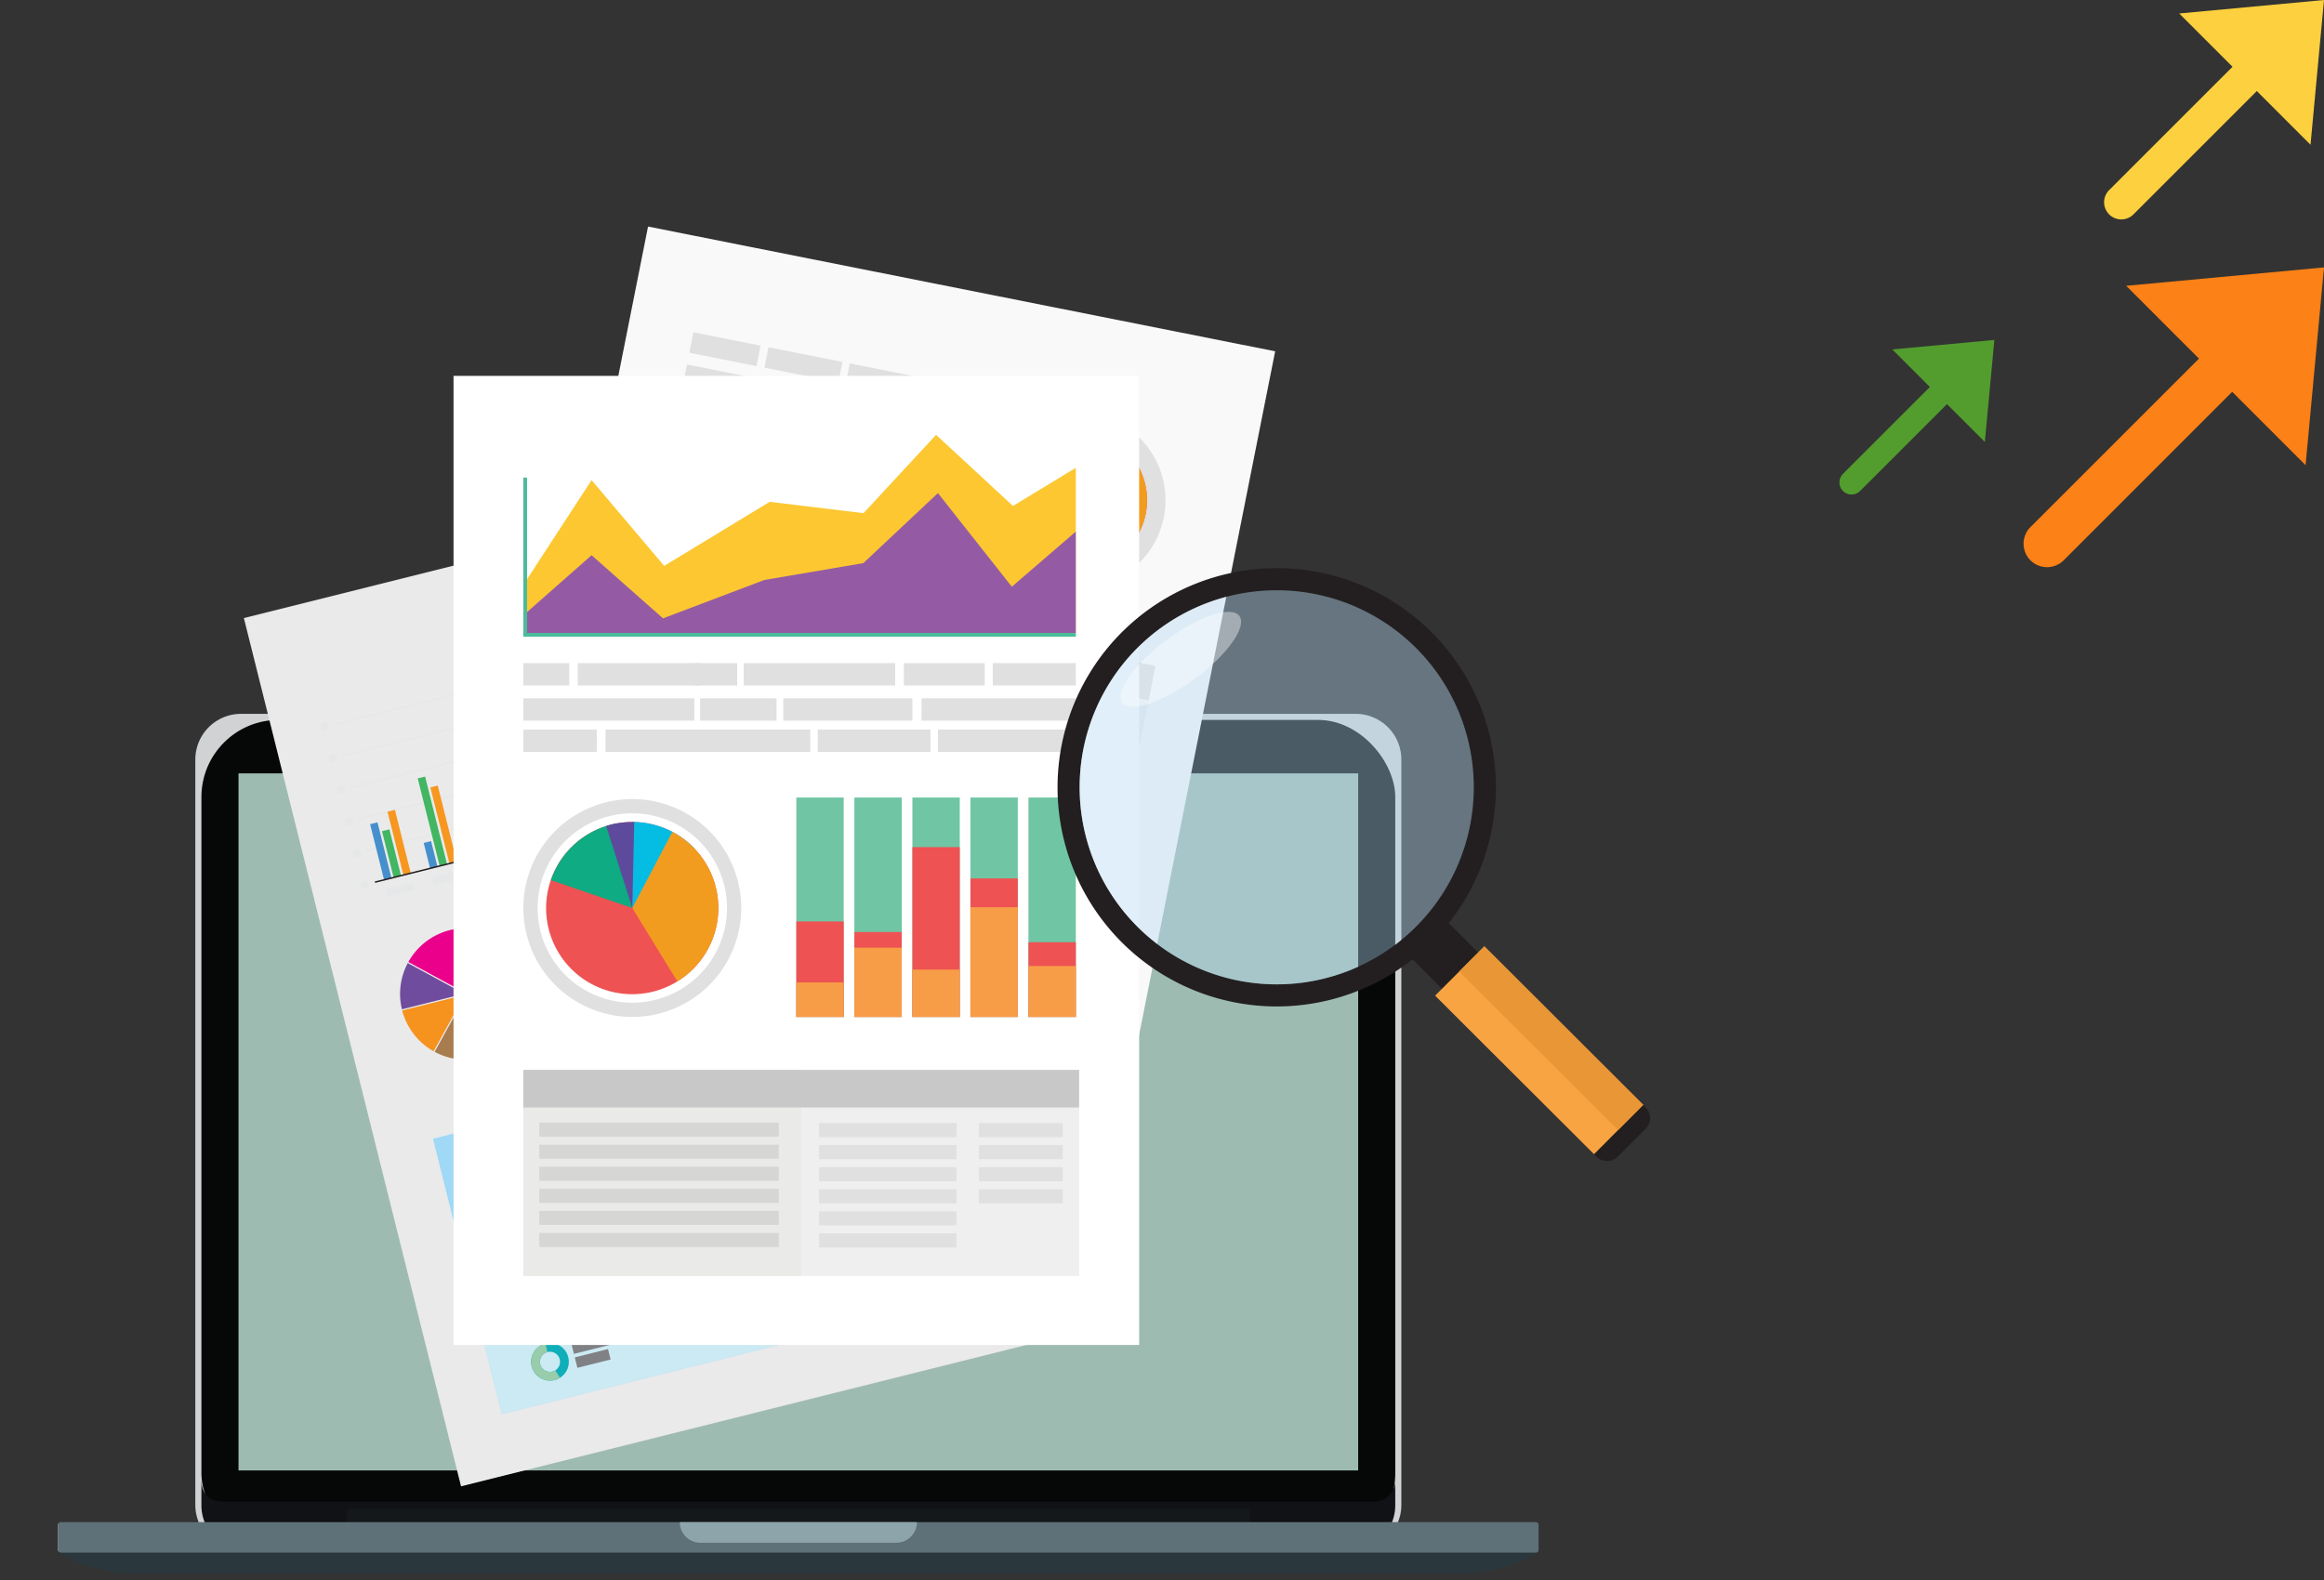 <svg xmlns="http://www.w3.org/2000/svg" xmlns:xlink="http://www.w3.org/1999/xlink" width="400" height="272" viewBox="0 0 400 272">
  <rect x="0" y="0" width="400" height="272" fill="#333333" stroke="none"/>
  <defs>
    <clipPath id="clip-path">
      <rect id="Rectángulo_42882" data-name="Rectángulo 42882" width="274.008" height="231.847" fill="none"/>
    </clipPath>
    <clipPath id="clip-path-3">
      <path id="Trazado_212855" data-name="Trazado 212855" d="M127.407,387.033H0c0,1.864,8.023,4.342,11.988,4.342h230.84c3.964,0,11.987-2.478,11.987-4.342Z" transform="translate(0 -387.033)" fill="none"/>
    </clipPath>
    <linearGradient id="linear-gradient" y1="1" x2="0.002" y2="1" gradientUnits="objectBoundingBox">
      <stop offset="0" stop-color="#8aa2a7"/>
      <stop offset="0.299" stop-color="#879fa4"/>
      <stop offset="0.479" stop-color="#80979c"/>
      <stop offset="0.627" stop-color="#73888d"/>
      <stop offset="0.759" stop-color="#617479"/>
      <stop offset="0.879" stop-color="#495a5f"/>
      <stop offset="0.99" stop-color="#2c3a3f"/>
      <stop offset="1" stop-color="#2a373c"/>
    </linearGradient>
    <clipPath id="clip-path-4">
      <path id="Trazado_212856" data-name="Trazado 212856" d="M.4,379.439a.426.426,0,0,0-.4.451v4.336a.427.427,0,0,0,.4.453H254.419a.427.427,0,0,0,.4-.453V379.89a.426.426,0,0,0-.4-.451Z" transform="translate(0 -379.439)" fill="none"/>
    </clipPath>
    <linearGradient id="linear-gradient-2" y1="1.68" x2="0.002" y2="1.68" gradientUnits="objectBoundingBox">
      <stop offset="0" stop-color="#5e7078"/>
      <stop offset="0" stop-color="#6a7b82"/>
      <stop offset="0.001" stop-color="#919ea3"/>
      <stop offset="0.002" stop-color="#b3bcbf"/>
      <stop offset="0.003" stop-color="#cfd4d6"/>
      <stop offset="0.005" stop-color="#e4e7e8"/>
      <stop offset="0.006" stop-color="#f3f4f5"/>
      <stop offset="0.008" stop-color="#fcfcfc"/>
      <stop offset="0.01" stop-color="#fff"/>
      <stop offset="0.03" stop-color="#8aa0a6"/>
      <stop offset="0.048" stop-color="#9cafb4"/>
      <stop offset="0.081" stop-color="#b7c6c9"/>
      <stop offset="0.118" stop-color="#cdd8da"/>
      <stop offset="0.162" stop-color="#dee6e7"/>
      <stop offset="0.216" stop-color="#eaf0f0"/>
      <stop offset="0.291" stop-color="#f1f6f5"/>
      <stop offset="0.5" stop-color="#f3f8f7"/>
      <stop offset="0.71" stop-color="#f1f6f5"/>
      <stop offset="0.786" stop-color="#eaf0f0"/>
      <stop offset="0.841" stop-color="#dee6e7"/>
      <stop offset="0.885" stop-color="#cdd8da"/>
      <stop offset="0.922" stop-color="#b7c6ca"/>
      <stop offset="0.955" stop-color="#9cb0b6"/>
      <stop offset="0.97" stop-color="#8ea4ab"/>
      <stop offset="0.99" stop-color="#ecf2f4"/>
      <stop offset="0.992" stop-color="#e8eef0"/>
      <stop offset="0.994" stop-color="#dde4e7"/>
      <stop offset="0.995" stop-color="#cbd3d7"/>
      <stop offset="0.997" stop-color="#b1bcc0"/>
      <stop offset="0.998" stop-color="#8f9da3"/>
      <stop offset="1" stop-color="#677880"/>
      <stop offset="1" stop-color="#5e7078"/>
    </linearGradient>
    <clipPath id="clip-path-5">
      <path id="Trazado_212857" data-name="Trazado 212857" d="M182.028,379.439a3.543,3.543,0,0,0,3.543,3.543H219.3a3.543,3.543,0,0,0,3.543-3.543Z" transform="translate(-182.028 -379.439)" fill="none"/>
    </clipPath>
    <linearGradient id="linear-gradient-3" x1="-2.622" y1="2.485" x2="-2.607" y2="2.485" gradientUnits="objectBoundingBox">
      <stop offset="0" stop-color="#8aa0a6"/>
      <stop offset="0.007" stop-color="#8fa4aa"/>
      <stop offset="0.042" stop-color="#aab9bd"/>
      <stop offset="0.083" stop-color="#c0cacd"/>
      <stop offset="0.131" stop-color="#d1d7d9"/>
      <stop offset="0.189" stop-color="#dde0e1"/>
      <stop offset="0.272" stop-color="#e4e5e6"/>
      <stop offset="0.5" stop-color="#e6e7e8"/>
      <stop offset="0.73" stop-color="#e4e5e6"/>
      <stop offset="0.813" stop-color="#dde0e1"/>
      <stop offset="0.873" stop-color="#d1d7d9"/>
      <stop offset="0.921" stop-color="#c0cace"/>
      <stop offset="0.961" stop-color="#aababf"/>
      <stop offset="0.997" stop-color="#90a5ac"/>
      <stop offset="1" stop-color="#8ea4ab"/>
    </linearGradient>
    <clipPath id="clip-path-7">
      <rect id="Rectángulo_42817" data-name="Rectángulo 42817" width="72.677" height="24.276" fill="none"/>
    </clipPath>
    <clipPath id="clip-path-8">
      <rect id="Rectángulo_42818" data-name="Rectángulo 42818" width="72.677" height="19.447" fill="none"/>
    </clipPath>
    <clipPath id="clip-path-9">
      <rect id="Rectángulo_42879" data-name="Rectángulo 42879" width="67.854" height="67.854" fill="none"/>
    </clipPath>
    <clipPath id="clip-path-10">
      <rect id="Rectángulo_42880" data-name="Rectángulo 42880" width="20.732" height="16.32" fill="none"/>
    </clipPath>
  </defs>
  <g id="Grupo_156603" data-name="Grupo 156603" transform="translate(-1020 -497)">
    <g id="Grupo_151787" data-name="Grupo 151787">
      <path id="Trazado_212829" data-name="Trazado 212829" d="M388.527,292.224l-17.564,1.635,6.464,6.464-14.953,14.953a2.085,2.085,0,1,0,2.949,2.949l14.953-14.953,6.515,6.517Z" transform="translate(974.737 263.296)" fill="#529d2e"/>
      <path id="Trazado_212830" data-name="Trazado 212830" d="M660.077,258.188l-34.047,3.169,12.529,12.532-28.984,28.984a4.043,4.043,0,1,0,5.717,5.718l28.986-28.986,12.629,12.631Z" transform="translate(759.923 284.845)" fill="#fc8116"/>
      <path id="Trazado_212831" data-name="Trazado 212831" d="M577.13,168.785l-24.915,2.32,9.17,9.17-21.212,21.211a2.958,2.958,0,1,0,4.183,4.183l21.211-21.21,9.242,9.243Z" transform="translate(842.87 328.215)" fill="#fcd03e"/>
    </g>
    <g id="Grupo_151826" data-name="Grupo 151826">
      <rect id="Rectángulo_42689" data-name="Rectángulo 42689" width="295" height="235" transform="translate(1020 534)" fill="none"/>
      <g id="Grupo_151825" data-name="Grupo 151825" transform="translate(1030 536)">
        <g id="Grupo_151824" data-name="Grupo 151824" clip-path="url(#clip-path)">
          <g id="Grupo_151803" data-name="Grupo 151803">
            <g id="Grupo_151802" data-name="Grupo 151802" clip-path="url(#clip-path)">
              <path id="Trazado_212853" data-name="Trazado 212853" d="M247.759,278.915a7.871,7.871,0,0,1-7.883,7.86H48.061a7.871,7.871,0,0,1-7.883-7.86V150.574a7.871,7.871,0,0,1,7.883-7.86H239.876a7.871,7.871,0,0,1,7.883,7.86Z" transform="translate(-16.561 -58.824)" fill="#d0d2d3"/>
              <rect id="Rectángulo_42690" data-name="Rectángulo 42690" width="205.481" height="143.015" rx="13.275" transform="translate(24.667 84.936)" fill="#060808"/>
              <path id="Trazado_212854" data-name="Trazado 212854" d="M243.456,370.684H45.954c-2.955,0-3.99-1.52-3.99-3.887v4.538a7.8,7.8,0,0,0,7.8,7.8H239.642a7.8,7.8,0,0,0,7.8-7.8V366.8a3.662,3.662,0,0,1-3.99,3.887" transform="translate(-17.297 -151.187)" fill="#111215"/>
              <rect id="Rectángulo_42691" data-name="Rectángulo 42691" width="155.459" height="4.785" rx="0.672" transform="translate(49.678 220.705)" fill="#14181b"/>
              <rect id="Rectángulo_42692" data-name="Rectángulo 42692" width="192.713" height="120.001" transform="translate(31.051 94.139)" fill="#9ebbb1"/>
            </g>
          </g>
          <g id="Grupo_151805" data-name="Grupo 151805" transform="translate(0 227.505)">
            <g id="Grupo_151804" data-name="Grupo 151804" clip-path="url(#clip-path-3)">
              <rect id="Rectángulo_42694" data-name="Rectángulo 42694" width="254.815" height="4.342" transform="translate(0 0)" fill="url(#linear-gradient)"/>
            </g>
          </g>
          <g id="Grupo_151807" data-name="Grupo 151807" transform="translate(0 223.042)">
            <g id="Grupo_151806" data-name="Grupo 151806" clip-path="url(#clip-path-4)">
              <rect id="Rectángulo_42695" data-name="Rectángulo 42695" width="254.815" height="5.24" fill="url(#linear-gradient-2)"/>
            </g>
          </g>
          <g id="Grupo_151809" data-name="Grupo 151809" transform="translate(107 223.042)">
            <g id="Grupo_151808" data-name="Grupo 151808" clip-path="url(#clip-path-5)">
              <rect id="Rectángulo_42696" data-name="Rectángulo 42696" width="40.816" height="3.543" fill="url(#linear-gradient-3)"/>
            </g>
          </g>
          <g id="Grupo_151823" data-name="Grupo 151823">
            <g id="Grupo_151822" data-name="Grupo 151822" clip-path="url(#clip-path)">
              <rect id="Rectángulo_42697" data-name="Rectángulo 42697" width="155.589" height="110.053" transform="translate(71.176 152.597) rotate(-78.746)" fill="#f9f9f9"/>
              <rect id="Rectángulo_42698" data-name="Rectángulo 42698" width="3.591" height="11.787" transform="translate(108.641 21.724) rotate(-78.747)" fill="#e0e0e0"/>
              <rect id="Rectángulo_42699" data-name="Rectángulo 42699" width="3.591" height="12.972" transform="matrix(0.195, -0.981, 0.981, 0.195, 121.576, 24.297)" fill="#e0e0e0"/>
              <rect id="Rectángulo_42700" data-name="Rectángulo 42700" width="3.59" height="13.329" transform="translate(135.566 27.081) rotate(-78.745)" fill="#e0e0e0"/>
              <rect id="Rectángulo_42701" data-name="Rectángulo 42701" width="3.591" height="17.455" transform="translate(106.559 32.189) rotate(-78.746)" fill="#e0e0e0"/>
              <rect id="Rectángulo_42702" data-name="Rectángulo 42702" width="3.591" height="21.558" transform="matrix(0.195, -0.981, 0.981, 0.195, 125.413, 35.94)" fill="#e0e0e0"/>
              <rect id="Rectángulo_42703" data-name="Rectángulo 42703" width="3.591" height="40.781" transform="translate(107.538 27.267) rotate(-78.746)" fill="#e0e0e0"/>
              <rect id="Rectángulo_42704" data-name="Rectángulo 42704" width="3.591" height="7.379" transform="translate(105.46 37.713) rotate(-78.746)" fill="#e0e0e0"/>
              <rect id="Rectángulo_42705" data-name="Rectángulo 42705" width="3.591" height="19.651" transform="matrix(0.195, -0.981, 0.981, 0.195, 114.02, 39.416)" fill="#e0e0e0"/>
              <rect id="Rectángulo_42706" data-name="Rectángulo 42706" width="3.59" height="13.329" transform="translate(132.384 43.07) rotate(-78.745)" fill="#e0e0e0"/>
              <rect id="Rectángulo_42707" data-name="Rectángulo 42707" width="3.591" height="11.787" transform="translate(103.377 48.177) rotate(-78.747)" fill="#e0e0e0"/>
              <rect id="Rectángulo_42708" data-name="Rectángulo 42708" width="3.591" height="27.594" transform="matrix(0.195, -0.981, 0.981, 0.195, 116.312, 50.751)" fill="#e0e0e0"/>
              <rect id="Rectángulo_42709" data-name="Rectángulo 42709" width="3.591" height="27.452" transform="matrix(0.195, -0.981, 0.981, 0.195, 104.357, 43.256)" fill="#e0e0e0"/>
              <rect id="Rectángulo_42710" data-name="Rectángulo 42710" width="3.591" height="12.261" transform="translate(132.19 48.794) rotate(-78.746)" fill="#e0e0e0"/>
              <path id="Trazado_212858" data-name="Trazado 212858" d="M302.757,72.481A15.124,15.124,0,1,1,290.876,54.7a15.124,15.124,0,0,1,11.882,17.784" transform="translate(-112.442 -22.424)" fill="#e0e0e0"/>
              <path id="Trazado_212859" data-name="Trazado 212859" d="M301.869,74.091a11.951,11.951,0,1,1-9.381-14.042c.089.018.177.036.265.056a11.941,11.941,0,0,1,9.116,13.986" transform="translate(-114.675 -24.656)" fill="#ee5253"/>
              <path id="Trazado_212860" data-name="Trazado 212860" d="M308.673,65.62l-10.142,6.3,2.331-11.712c.089.018.177.036.264.056a11.909,11.909,0,0,1,7.546,5.352" transform="translate(-123.049 -24.818)" fill="#05bce3"/>
              <path id="Trazado_212861" data-name="Trazado 212861" d="M310.243,75.956a11.934,11.934,0,0,1-7.569,8.871l-4.142-11.2,7.513-9.283a11.952,11.952,0,0,1,4.2,11.614" transform="translate(-123.049 -26.521)" fill="#f29c1f"/>
              <path id="Trazado_212862" data-name="Trazado 212862" d="M291.289,71.76l-10.328-6a11.971,11.971,0,0,1,8.988-5.869,11.775,11.775,0,0,1,1.689-.069Z" transform="translate(-115.807 -24.656)" fill="#0fab82"/>
              <path id="Trazado_212863" data-name="Trazado 212863" d="M300.187,60.105l-2.6,11.655-1.339-11.869a11.85,11.85,0,0,1,1.689-.069,12.014,12.014,0,0,1,1.981.226c.089.018.177.036.265.056" transform="translate(-122.11 -24.656)" fill="#5e4a9d"/>
              <rect id="Rectángulo_42711" data-name="Rectángulo 42711" width="33.077" height="89.209" transform="translate(94.92 90.681) rotate(-78.746)" fill="#efefef"/>
              <rect id="Rectángulo_42712" data-name="Rectángulo 42712" width="33.077" height="44.604" transform="matrix(0.195, -0.981, 0.981, 0.195, 94.92, 90.682)" fill="#eaeae9"/>
              <rect id="Rectángulo_42713" data-name="Rectángulo 42713" width="6.031" height="89.209" transform="translate(100.198 64.156) rotate(-78.746)" fill="#c8c8c8"/>
              <rect id="Rectángulo_42714" data-name="Rectángulo 42714" width="44.604" height="44.604" transform="translate(128.064 152.668) rotate(-78.746)" fill="#efefef"/>
              <rect id="Rectángulo_42715" data-name="Rectángulo 42715" width="6.031" height="44.604" transform="matrix(0.195, -0.981, 0.981, 0.195, 135.592, 114.837)" fill="#c8c8c8"/>
              <rect id="Rectángulo_42716" data-name="Rectángulo 42716" width="17.977" height="4.061" transform="translate(84.744 141.459) rotate(-78.749)" fill="#23b899"/>
              <rect id="Rectángulo_42717" data-name="Rectángulo 42717" width="28.632" height="4.061" transform="translate(89.02 142.31) rotate(-78.749)" fill="#3b97d2"/>
              <rect id="Rectángulo_42718" data-name="Rectángulo 42718" width="31.912" height="4.061" transform="translate(93.297 143.161) rotate(-78.749)" fill="#f29c1f"/>
              <rect id="Rectángulo_42719" data-name="Rectángulo 42719" width="34.309" height="4.061" transform="translate(97.56 144.009) rotate(-78.749)" fill="#945ba4"/>
              <rect id="Rectángulo_42720" data-name="Rectángulo 42720" width="23.492" height="4.061" transform="translate(114.643 147.408) rotate(-78.749)" fill="#34495e"/>
              <rect id="Rectángulo_42721" data-name="Rectángulo 42721" width="28.299" height="4.061" transform="translate(110.367 146.557) rotate(-78.749)" fill="#5e4a9d"/>
              <rect id="Rectángulo_42722" data-name="Rectángulo 42722" width="37.078" height="4.061" transform="translate(106.091 145.706) rotate(-78.749)" fill="#f16b6c"/>
              <rect id="Rectángulo_42723" data-name="Rectángulo 42723" width="41.578" height="4.061" transform="translate(101.827 144.858) rotate(-78.749)" fill="#d15627"/>
              <rect id="Rectángulo_42724" data-name="Rectángulo 42724" width="0.477" height="34.627" transform="translate(84.282 143.777) rotate(-78.745)" fill="#4bbc99"/>
              <rect id="Rectángulo_42725" data-name="Rectángulo 42725" width="2.255" height="22.065" transform="matrix(0.195, -0.981, 0.981, 0.195, 137.566, 119.582)" fill="#e2e2e2"/>
              <rect id="Rectángulo_42726" data-name="Rectángulo 42726" width="2.255" height="22.065" transform="matrix(0.195, -0.981, 0.981, 0.195, 136.875, 123.057)" fill="#e2e2e2"/>
              <rect id="Rectángulo_42727" data-name="Rectángulo 42727" width="2.255" height="22.065" transform="matrix(0.195, -0.981, 0.981, 0.195, 136.183, 126.531)" fill="#e2e2e2"/>
              <rect id="Rectángulo_42728" data-name="Rectángulo 42728" width="2.255" height="22.065" transform="matrix(0.195, -0.981, 0.981, 0.195, 135.492, 130.005)" fill="#e2e2e2"/>
              <rect id="Rectángulo_42729" data-name="Rectángulo 42729" width="2.255" height="22.065" transform="matrix(0.195, -0.981, 0.981, 0.195, 134.8, 133.48)" fill="#e2e2e2"/>
              <rect id="Rectángulo_42730" data-name="Rectángulo 42730" width="2.255" height="22.065" transform="matrix(0.195, -0.981, 0.981, 0.195, 134.109, 136.954)" fill="#e2e2e2"/>
              <rect id="Rectángulo_42731" data-name="Rectángulo 42731" width="2.255" height="22.065" transform="matrix(0.195, -0.981, 0.981, 0.195, 133.418, 140.428)" fill="#e2e2e2"/>
              <rect id="Rectángulo_42732" data-name="Rectángulo 42732" width="2.255" height="22.065" transform="matrix(0.195, -0.981, 0.981, 0.195, 132.726, 143.903)" fill="#e2e2e2"/>
              <rect id="Rectángulo_42733" data-name="Rectángulo 42733" width="2.255" height="22.065" transform="matrix(0.195, -0.981, 0.981, 0.195, 132.035, 147.377)" fill="#e2e2e2"/>
              <rect id="Rectángulo_42734" data-name="Rectángulo 42734" width="2.255" height="22.065" transform="matrix(0.195, -0.981, 0.981, 0.195, 131.344, 150.851)" fill="#e2e2e2"/>
              <rect id="Rectángulo_42735" data-name="Rectángulo 42735" width="2.255" height="38.451" transform="translate(101.793 69.252) rotate(-78.746)" fill="#d6d6d5"/>
              <rect id="Rectángulo_42736" data-name="Rectángulo 42736" width="2.255" height="38.451" transform="translate(101.102 72.726) rotate(-78.746)" fill="#d6d6d5"/>
              <rect id="Rectángulo_42737" data-name="Rectángulo 42737" width="2.255" height="38.451" transform="translate(100.41 76.2) rotate(-78.746)" fill="#d6d6d5"/>
              <rect id="Rectángulo_42738" data-name="Rectángulo 42738" width="2.255" height="38.451" transform="translate(99.719 79.675) rotate(-78.746)" fill="#d6d6d5"/>
              <rect id="Rectángulo_42739" data-name="Rectángulo 42739" width="2.255" height="38.451" transform="translate(99.028 83.149) rotate(-78.746)" fill="#d6d6d5"/>
              <rect id="Rectángulo_42740" data-name="Rectángulo 42740" width="2.255" height="38.451" transform="translate(98.336 86.623) rotate(-78.746)" fill="#d6d6d5"/>
              <rect id="Rectángulo_42741" data-name="Rectángulo 42741" width="2.255" height="22.065" transform="matrix(0.195, -0.981, 0.981, 0.195, 145.823, 78.089)" fill="#e0e0e0"/>
              <rect id="Rectángulo_42742" data-name="Rectángulo 42742" width="2.255" height="22.065" transform="matrix(0.195, -0.981, 0.981, 0.195, 145.131, 81.563)" fill="#e0e0e0"/>
              <rect id="Rectángulo_42743" data-name="Rectángulo 42743" width="2.255" height="22.065" transform="matrix(0.195, -0.981, 0.981, 0.195, 144.44, 85.037)" fill="#e0e0e0"/>
              <rect id="Rectángulo_42744" data-name="Rectángulo 42744" width="2.255" height="22.065" transform="matrix(0.195, -0.981, 0.981, 0.195, 143.749, 88.512)" fill="#e0e0e0"/>
              <rect id="Rectángulo_42745" data-name="Rectángulo 42745" width="2.255" height="13.452" transform="translate(170.994 83.098) rotate(-78.747)" fill="#e0e0e0"/>
              <rect id="Rectángulo_42746" data-name="Rectángulo 42746" width="2.255" height="13.452" transform="translate(170.303 86.572) rotate(-78.747)" fill="#e0e0e0"/>
              <rect id="Rectángulo_42747" data-name="Rectángulo 42747" width="2.255" height="13.452" transform="translate(169.611 90.046) rotate(-78.747)" fill="#e0e0e0"/>
              <rect id="Rectángulo_42748" data-name="Rectángulo 42748" width="2.255" height="13.452" transform="translate(168.92 93.521) rotate(-78.747)" fill="#e0e0e0"/>
              <rect id="Rectángulo_42749" data-name="Rectángulo 42749" width="2.255" height="22.065" transform="matrix(0.195, -0.981, 0.981, 0.195, 143.057, 91.986)" fill="#e0e0e0"/>
              <rect id="Rectángulo_42750" data-name="Rectángulo 42750" width="2.255" height="22.065" transform="matrix(0.195, -0.981, 0.981, 0.195, 142.366, 95.46)" fill="#e0e0e0"/>
              <rect id="Rectángulo_42751" data-name="Rectángulo 42751" width="110.525" height="154.074" transform="translate(31.974 67.402) rotate(-14.041)" fill="#eaeaea"/>
              <rect id="Rectángulo_42752" data-name="Rectángulo 42752" width="73.333" height="0.251" transform="translate(53.147 107.301) rotate(-14.041)" fill="#e6e7e8"/>
              <rect id="Rectángulo_42753" data-name="Rectángulo 42753" width="73.333" height="0.251" transform="translate(51.787 101.862) rotate(-14.041)" fill="#e6e7e8"/>
              <rect id="Rectángulo_42754" data-name="Rectángulo 42754" width="73.333" height="0.251" transform="translate(50.426 96.422) rotate(-14.041)" fill="#e6e7e8"/>
              <rect id="Rectángulo_42755" data-name="Rectángulo 42755" width="73.333" height="0.251" transform="translate(49.066 90.983) rotate(-14.041)" fill="#e6e7e8"/>
              <rect id="Rectángulo_42756" data-name="Rectángulo 42756" width="73.333" height="0.251" transform="translate(47.706 85.543) rotate(-14.041)" fill="#e6e7e8"/>
              <rect id="Rectángulo_42757" data-name="Rectángulo 42757" width="1.309" height="9.881" transform="matrix(0.97, -0.243, 0.243, 0.97, 53.701, 102.887)" fill="#468fcd"/>
              <rect id="Rectángulo_42758" data-name="Rectángulo 42758" width="1.309" height="8.218" transform="matrix(0.97, -0.243, 0.243, 0.97, 55.751, 104.089)" fill="#42b662"/>
              <rect id="Rectángulo_42759" data-name="Rectángulo 42759" width="1.309" height="11.242" transform="matrix(0.97, -0.243, 0.243, 0.97, 56.701, 100.734)" fill="#f79720"/>
              <rect id="Rectángulo_42760" data-name="Rectángulo 42760" width="1.309" height="4.513" transform="matrix(0.97, -0.243, 0.243, 0.97, 62.926, 106.113)" fill="#468fcd"/>
              <rect id="Rectángulo_42761" data-name="Rectángulo 42761" width="1.309" height="15.539" transform="matrix(0.97, -0.243, 0.243, 0.97, 61.898, 95.005)" fill="#42b662"/>
              <rect id="Rectángulo_42762" data-name="Rectángulo 42762" width="1.309" height="13.508" transform="matrix(0.97, -0.243, 0.243, 0.97, 64.074, 96.554)" fill="#f79720"/>
              <rect id="Rectángulo_42763" data-name="Rectángulo 42763" width="1.309" height="8.43" transform="matrix(0.97, -0.243, 0.243, 0.97, 69.899, 100.331)" fill="#468fcd"/>
              <rect id="Rectángulo_42764" data-name="Rectángulo 42764" width="1.309" height="16.86" transform="matrix(0.97, -0.243, 0.243, 0.97, 69.501, 91.741)" fill="#42b662"/>
              <rect id="Rectángulo_42765" data-name="Rectángulo 42765" width="1.309" height="23.426" transform="matrix(0.97, -0.243, 0.243, 0.97, 69.592, 84.951)" fill="#f79720"/>
              <rect id="Rectángulo_42766" data-name="Rectángulo 42766" width="1.309" height="18.956" transform="matrix(0.97, -0.243, 0.243, 0.97, 75.27, 88.139)" fill="#468fcd"/>
              <rect id="Rectángulo_42767" data-name="Rectángulo 42767" width="1.309" height="15.539" transform="matrix(0.97, -0.243, 0.243, 0.97, 77.745, 91.041)" fill="#42b662"/>
              <rect id="Rectángulo_42768" data-name="Rectángulo 42768" width="1.309" height="2.853" transform="matrix(0.97, -0.243, 0.243, 0.97, 82.506, 102.927)" fill="#f79720"/>
              <rect id="Rectángulo_42769" data-name="Rectángulo 42769" width="1.309" height="10.296" transform="matrix(0.97, -0.243, 0.243, 0.97, 85.294, 94.558)" fill="#468fcd"/>
              <rect id="Rectángulo_42770" data-name="Rectángulo 42770" width="1.309" height="20.957" transform="matrix(0.97, -0.243, 0.243, 0.97, 84.354, 83.803)" fill="#42b662"/>
              <rect id="Rectángulo_42771" data-name="Rectángulo 42771" width="1.309" height="12.271" transform="matrix(0.97, -0.243, 0.243, 0.97, 88.144, 91.809)" fill="#f79720"/>
              <rect id="Rectángulo_42772" data-name="Rectángulo 42772" width="1.309" height="17.437" transform="matrix(0.97, -0.243, 0.243, 0.97, 91.485, 85.648)" fill="#468fcd"/>
              <rect id="Rectángulo_42773" data-name="Rectángulo 42773" width="1.309" height="12.271" transform="matrix(0.97, -0.243, 0.243, 0.97, 94.384, 90.249)" fill="#42b662"/>
              <rect id="Rectángulo_42774" data-name="Rectángulo 42774" width="1.309" height="15.539" transform="matrix(0.97, -0.243, 0.243, 0.97, 95.275, 86.657)" fill="#f79720"/>
              <rect id="Rectángulo_42775" data-name="Rectángulo 42775" width="1.309" height="9.473" transform="matrix(0.97, -0.243, 0.243, 0.97, 101.34, 91.393)" fill="#468fcd"/>
              <rect id="Rectángulo_42776" data-name="Rectángulo 42776" width="1.309" height="18.946" transform="matrix(0.97, -0.243, 0.243, 0.97, 100.689, 81.791)" fill="#42b662"/>
              <rect id="Rectángulo_42777" data-name="Rectángulo 42777" width="1.309" height="26.59" transform="matrix(0.97, -0.243, 0.243, 0.97, 100.518, 73.955)" fill="#f79720"/>
              <rect id="Rectángulo_42778" data-name="Rectángulo 42778" width="1.309" height="19.851" transform="matrix(0.97, -0.243, 0.243, 0.97, 106.745, 79.344)" fill="#468fcd"/>
              <rect id="Rectángulo_42779" data-name="Rectángulo 42779" width="1.309" height="5.621" transform="matrix(0.97, -0.243, 0.243, 0.97, 111.844, 92.737)" fill="#42b662"/>
              <path id="Trazado_212864" data-name="Trazado 212864" d="M192.6,149.3l1,4.007-1.27.317-4.45-17.794,1.27-.318Z" transform="translate(-77.442 -55.856)" fill="#f79720"/>
              <rect id="Rectángulo_42780" data-name="Rectángulo 42780" width="1.309" height="16.86" transform="matrix(0.97, -0.243, 0.243, 0.97, 115.394, 80.263)" fill="#468fcd"/>
              <rect id="Rectángulo_42781" data-name="Rectángulo 42781" width="1.309" height="13.508" transform="matrix(0.97, -0.243, 0.243, 0.97, 117.855, 83.104)" fill="#42b662"/>
              <rect id="Rectángulo_42782" data-name="Rectángulo 42782" width="1.309" height="24.779" transform="matrix(0.97, -0.243, 0.243, 0.97, 116.803, 71.748)" fill="#f79720"/>
              <rect id="Rectángulo_42783" data-name="Rectángulo 42783" width="73.333" height="0.251" transform="translate(54.508 112.741) rotate(-14.041)" fill="#231f20"/>
              <rect id="Rectángulo_42784" data-name="Rectángulo 42784" width="1.307" height="1.307" transform="translate(45.17 85.633) rotate(-14.03)" fill="#e6e7e8"/>
              <rect id="Rectángulo_42785" data-name="Rectángulo 42785" width="1.307" height="1.307" transform="translate(46.53 91.073) rotate(-14.03)" fill="#e6e7e8"/>
              <rect id="Rectángulo_42786" data-name="Rectángulo 42786" width="1.307" height="1.307" transform="translate(47.89 96.512) rotate(-14.03)" fill="#e6e7e8"/>
              <rect id="Rectángulo_42787" data-name="Rectángulo 42787" width="1.307" height="1.307" transform="translate(49.251 101.952) rotate(-14.03)" fill="#e6e7e8"/>
              <rect id="Rectángulo_42788" data-name="Rectángulo 42788" width="1.307" height="1.307" transform="translate(50.611 107.392) rotate(-14.03)" fill="#e6e7e8"/>
              <rect id="Rectángulo_42789" data-name="Rectángulo 42789" width="1.307" height="1.307" transform="translate(51.972 112.831) rotate(-14.03)" fill="#e6e7e8"/>
              <rect id="Rectángulo_42790" data-name="Rectángulo 42790" width="4.779" height="1.397" transform="translate(56.448 114.028) rotate(-14.043)" fill="#e6e7e8"/>
              <rect id="Rectángulo_42791" data-name="Rectángulo 42791" width="4.779" height="1.397" transform="translate(64.371 112.046) rotate(-14.043)" fill="#e6e7e8"/>
              <rect id="Rectángulo_42792" data-name="Rectángulo 42792" width="4.779" height="1.397" transform="translate(72.294 110.065) rotate(-14.043)" fill="#e6e7e8"/>
              <rect id="Rectángulo_42793" data-name="Rectángulo 42793" width="4.779" height="1.397" transform="translate(80.218 108.083) rotate(-14.043)" fill="#e6e7e8"/>
              <rect id="Rectángulo_42794" data-name="Rectángulo 42794" width="4.779" height="1.397" transform="translate(88.141 106.102) rotate(-14.043)" fill="#e6e7e8"/>
              <rect id="Rectángulo_42795" data-name="Rectángulo 42795" width="4.779" height="1.397" transform="translate(96.064 104.12) rotate(-14.043)" fill="#e6e7e8"/>
              <rect id="Rectángulo_42796" data-name="Rectángulo 42796" width="4.779" height="1.397" transform="translate(103.988 102.139) rotate(-14.043)" fill="#e6e7e8"/>
              <rect id="Rectángulo_42797" data-name="Rectángulo 42797" width="4.779" height="1.397" transform="translate(111.911 100.157) rotate(-14.043)" fill="#e6e7e8"/>
              <rect id="Rectángulo_42798" data-name="Rectángulo 42798" width="4.779" height="1.397" transform="translate(119.834 98.175) rotate(-14.043)" fill="#e6e7e8"/>
              <rect id="Rectángulo_42799" data-name="Rectángulo 42799" width="2.235" height="2.235" transform="matrix(0.97, -0.243, 0.243, 0.97, 122.738, 72.817)" fill="#468fcd"/>
              <rect id="Rectángulo_42800" data-name="Rectángulo 42800" width="2.235" height="2.235" transform="matrix(0.97, -0.243, 0.243, 0.97, 123.805, 77.083)" fill="#42b662"/>
              <rect id="Rectángulo_42801" data-name="Rectángulo 42801" width="2.235" height="2.235" transform="matrix(0.97, -0.243, 0.243, 0.97, 124.872, 81.35)" fill="#f79720"/>
              <rect id="Rectángulo_42802" data-name="Rectángulo 42802" width="6.571" height="1.095" transform="matrix(0.97, -0.243, 0.243, 0.97, 126.892, 72.365)" fill="#e6e7e8"/>
              <rect id="Rectángulo_42803" data-name="Rectángulo 42803" width="6.572" height="1.095" transform="matrix(0.97, -0.243, 0.243, 0.97, 127.959, 76.632)" fill="#e6e7e8"/>
              <rect id="Rectángulo_42804" data-name="Rectángulo 42804" width="6.572" height="1.095" transform="matrix(0.97, -0.243, 0.243, 0.97, 129.026, 80.898)" fill="#e6e7e8"/>
              <path id="Trazado_212865" data-name="Trazado 212865" d="M110.91,225.262l-10.156,2.54a11.292,11.292,0,0,0,5.407,7.023l5.053-9.169a.858.858,0,0,1-.3-.394" transform="translate(-41.529 -92.849)" fill="#f6921e"/>
              <path id="Trazado_212866" data-name="Trazado 212866" d="M119.84,216.133a.86.86,0,0,1,.586.984L130.4,220.3a11.329,11.329,0,0,0-8.606-14.457Z" transform="translate(-49.396 -84.846)" fill="#8bc53f"/>
              <path id="Trazado_212867" data-name="Trazado 212867" d="M100.449,223.666l10.156-2.54a.857.857,0,0,1,.054-.429l-9.2-4.995a11.28,11.28,0,0,0-1.01,7.963" transform="translate(-41.272 -88.909)" fill="#704c9e"/>
              <path id="Trazado_212868" data-name="Trazado 212868" d="M111.754,216.3a.859.859,0,0,1,.494-.339.875.875,0,0,1,.269-.023l1.954-10.288a11.336,11.336,0,0,0-11.917,5.655Z" transform="translate(-42.27 -84.693)" fill="#eb008b"/>
              <path id="Trazado_212869" data-name="Trazado 212869" d="M116.413,225.349a.86.86,0,0,1-1.107.441l-5.053,9.169a11.325,11.325,0,0,0,16.134-6.424Z" transform="translate(-45.444 -92.885)" fill="#a87c4f"/>
              <rect id="Rectángulo_42805" data-name="Rectángulo 42805" width="2.524" height="2.772" transform="translate(81.982 117.486) rotate(-14.046)" fill="#a87c4f"/>
              <rect id="Rectángulo_42806" data-name="Rectángulo 42806" width="2.524" height="2.772" transform="translate(83.355 122.978) rotate(-14.046)" fill="#8bc53f"/>
              <rect id="Rectángulo_42807" data-name="Rectángulo 42807" width="2.524" height="2.772" transform="translate(84.729 128.471) rotate(-14.046)" fill="#eb008b"/>
              <rect id="Rectángulo_42808" data-name="Rectángulo 42808" width="2.524" height="2.772" transform="translate(86.103 133.964) rotate(-14.046)" fill="#f6921e"/>
              <rect id="Rectángulo_42809" data-name="Rectángulo 42809" width="2.524" height="2.772" transform="translate(87.477 139.456) rotate(-14.046)" fill="#704c9e"/>
              <rect id="Rectángulo_42810" data-name="Rectángulo 42810" width="10.232" height="2.772" transform="translate(88.103 115.955) rotate(-14.041)" fill="#d0d2d3"/>
              <rect id="Rectángulo_42811" data-name="Rectángulo 42811" width="10.232" height="2.772" transform="translate(89.476 121.448) rotate(-14.041)" fill="#d0d2d3"/>
              <rect id="Rectángulo_42812" data-name="Rectángulo 42812" width="10.232" height="2.772" transform="translate(90.85 126.94) rotate(-14.041)" fill="#d0d2d3"/>
              <rect id="Rectángulo_42813" data-name="Rectángulo 42813" width="10.232" height="2.772" transform="translate(92.224 132.433) rotate(-14.041)" fill="#d0d2d3"/>
              <rect id="Rectángulo_42814" data-name="Rectángulo 42814" width="10.232" height="2.772" transform="translate(93.598 137.926) rotate(-14.041)" fill="#d0d2d3"/>
              <path id="Trazado_212870" data-name="Trazado 212870" d="M227.778,190.149a13.119,13.119,0,1,0-9.544,15.91,13.119,13.119,0,0,0,9.544-15.91" transform="translate(-83.232 -74.28)" fill="#fff"/>
              <path id="Trazado_212871" data-name="Trazado 212871" d="M227.51,191.091a12.121,12.121,0,1,0-8.818,14.7,12.122,12.122,0,0,0,8.818-14.7" transform="translate(-83.931 -74.979)" fill="#e85c49"/>
              <path id="Trazado_212872" data-name="Trazado 212872" d="M227.851,202.763l-24.2-1.542a12.125,12.125,0,0,0,24.2,1.542" transform="translate(-83.931 -82.939)" fill="#00b2b7"/>
              <path id="Trazado_212873" data-name="Trazado 212873" d="M212.81,182.528a12.123,12.123,0,0,0-5,20.919l7.941-9.159Z" transform="translate(-83.931 -75.235)" fill="#f2a246"/>
              <path id="Trazado_212874" data-name="Trazado 212874" d="M225.7,197.443a5.392,5.392,0,1,0-3.922,6.54,5.392,5.392,0,0,0,3.922-6.54" transform="translate(-88.651 -79.698)" fill="#fff"/>
              <path id="Trazado_212875" data-name="Trazado 212875" d="M225.333,198.737a4.022,4.022,0,1,0-2.926,4.877,4.022,4.022,0,0,0,2.926-4.877" transform="translate(-89.612 -80.66)" fill="#0ba14a"/>
              <path id="Trazado_212876" data-name="Trazado 212876" d="M227.469,198.737a4.022,4.022,0,0,0-4.877-2.926l1.952,7.8a4.022,4.022,0,0,0,2.926-4.877" transform="translate(-91.748 -80.66)" fill="#5caf65"/>
              <rect id="Rectángulo_42815" data-name="Rectángulo 42815" width="86.52" height="48.86" transform="translate(64.52 157.032) rotate(-14.041)" fill="#9fd9f5"/>
              <rect id="Rectángulo_42816" data-name="Rectángulo 42816" width="86.52" height="13.437" transform="matrix(0.97, -0.243, 0.243, 0.97, 73.114, 191.397)" fill="#cceaf4"/>
              <path id="Trazado_212877" data-name="Trazado 212877" d="M131.134,290.663a6.6,6.6,0,0,0,2.189-2.92c.494-1.674.236-3.434,2.489-4.272s1.786-5.854,4.276-6.477,5.481,5.622,7.97,5,2.915-2.77,5.659-3.456c1.463-.366,4.767,2.366,6.694,1.884,1.717-.429,2.394-4.248,5.232-4.958s4.32,2.66,6.638,2.08,2.167-7.749,4.571-8.35,3.778,2.7,7.3,1.824,1.2-6.869,4.464-7.685c1.739-.435,4.449,1.592,5.411,1.666s.786-.322,1.84-.191c2.041.254,4.644,6.168,7.944,7.679Z" transform="translate(-54.051 -108.516)" fill="#b0c536"/>
              <path id="Trazado_212878" data-name="Trazado 212878" d="M131.134,288.641a6.266,6.266,0,0,0,2.369-2.207c.654-1.307.807-2.653,2.46-3.066,2.429-.608,4.188,1.246,6.267.152.947-.5,4.55.792,6.277.346,2.4-.62,2.275-9.107,4.411-9.641s4.581,1.986,7,1.381,2.63-5.272,4.811-5.817,5.439,4.615,7.574,4.081,1.094-6.816,3.185-8.435c.91-.7,1.324-.521,1.717-.845,1.441-1.193,2.3-5.757,4.048-6.193,2.74-.685,6.62,10.294,8.934,9.715,1.529-.383,3.808-3.221,5.765-3.711s3.543,4.13,7.858,6.064Z" transform="translate(-54.051 -106.493)" fill="#f05d61"/>
              <g id="Grupo_151812" data-name="Grupo 151812" transform="translate(77.083 157.871)" opacity="0.1">
                <g id="Grupo_151811" data-name="Grupo 151811">
                  <g id="Grupo_151810" data-name="Grupo 151810" clip-path="url(#clip-path-7)">
                    <path id="Trazado_212879" data-name="Trazado 212879" d="M195.953,268.608c-1.957.49-4.236,3.328-5.765,3.711-.982.246-2.247-1.592-3.587-3.735-.332,1.927-.43,4.114-2.449,4.618-3.52.881-4.894-2.425-7.3-1.823s-2.253,7.77-4.571,8.35-3.8-2.79-6.638-2.08-3.515,4.529-5.232,4.958c-1.926.482-5.23-2.25-6.694-1.884a5.935,5.935,0,0,0-2.673,1.522c-.616,2.543-1.162,5.474-2.538,5.829-1.727.446-5.33-.844-6.277-.346-2.079,1.094-3.837-.76-6.267-.152-1.653.413-1.806,1.759-2.46,3.066a6.266,6.266,0,0,1-2.369,2.207l72.677-18.176c-4.315-1.934-5.9-6.554-7.858-6.064" transform="translate(-131.134 -268.571)" fill="#231f20"/>
                  </g>
                </g>
              </g>
              <path id="Trazado_212880" data-name="Trazado 212880" d="M131.134,292.687c2.228-.779,3.279-2.3,4.3-2.694s1.545-.247,2.432-.608,1.315-2.006,4.47-2.794c1.873-.469,3.765,1.527,6.988.721,1.448-.362,1.492-4.937,4.417-5.669s4.251-.085,6.508-.65.661-12.18,3.075-12.783,6.7,8.871,8.545,8.411,2.879-2.536,5.982-3.312,4.429,5.423,7.437,4.741,2.687-2.943,5.423-3.592,4.3,1.265,5.916.9,1.29-.847,2.441-1.134,4.744.293,4.744.293Z" transform="translate(-54.051 -110.539)" fill="#10aeb9"/>
              <g id="Grupo_151815" data-name="Grupo 151815" transform="translate(77.083 162.701)" opacity="0.3">
                <g id="Grupo_151814" data-name="Grupo 151814">
                  <g id="Grupo_151813" data-name="Grupo 151813" clip-path="url(#clip-path-8)">
                    <path id="Trazado_212881" data-name="Trazado 212881" d="M199.067,277.764c-1.15.287-.822.764-2.441,1.134s-3.18-1.545-5.916-.9-2.416,2.909-5.423,3.592-4.334-5.517-7.438-4.741a10.643,10.643,0,0,0-4.191,2.338c-.24,1.17-.6,2.082-1.354,2.271-2.136.534-5.393-4.626-7.575-4.081-1.634.409-2.162,3.131-3.342,4.725-.2,1.325-.531,2.28-1.14,2.432-2.258.565-3.583-.082-6.508.65s-2.968,5.307-4.417,5.669a1.539,1.539,0,0,1-.816.6c-1.727.446-5.33-.844-6.277-.346a3.506,3.506,0,0,1-2.539.216c-.916.688-1.286,1.382-1.826,1.6-.888.362-1.414.213-2.432.608s-2.071,1.915-4.3,2.694l72.677-18.176s-3.593-.581-4.744-.293" transform="translate(-131.134 -276.787)" fill="#231f20"/>
                  </g>
                </g>
              </g>
              <path id="Trazado_212882" data-name="Trazado 212882" d="M123.743,300.121,117.7,275.945l.852.038,86.4,3.829Zm-4.4-22.83,5.324,21.289L196.177,280.7Z" transform="translate(-48.512 -113.739)" fill="#231f20"/>
              <path id="Trazado_212883" data-name="Trazado 212883" d="M231.6,304.384a3.245,3.245,0,1,0,3.935,2.361,3.245,3.245,0,0,0-3.935-2.361m1.206,4.824a1.727,1.727,0,1,1,1.257-2.095,1.727,1.727,0,0,1-1.257,2.095" transform="translate(-94.446 -125.421)" fill="#b0c536"/>
              <path id="Trazado_212884" data-name="Trazado 212884" d="M229.234,308.387a3.235,3.235,0,0,0,.571,1.186l1.2-.923a1.728,1.728,0,0,1,.953-2.726l-.368-1.472a3.244,3.244,0,0,0-2.361,3.935" transform="translate(-94.446 -125.489)" fill="#e0dd6f"/>
              <path id="Trazado_212885" data-name="Trazado 212885" d="M186.378,315.692a3.245,3.245,0,1,0,3.935,2.361,3.245,3.245,0,0,0-3.935-2.361m1.206,4.824a1.727,1.727,0,1,1,1.257-2.1,1.727,1.727,0,0,1-1.257,2.1" transform="translate(-75.808 -130.082)" fill="#f05d61"/>
              <path id="Trazado_212886" data-name="Trazado 212886" d="M190.346,319.556l-1.487-.3a1.728,1.728,0,1,1-2.113-2.02l-.368-1.472a3.244,3.244,0,1,0,3.967,3.795" transform="translate(-75.809 -130.151)" fill="#f9b086"/>
              <path id="Trazado_212887" data-name="Trazado 212887" d="M140.963,327.051a3.245,3.245,0,1,0,3.935,2.361,3.245,3.245,0,0,0-3.935-2.361m1.206,4.824a1.728,1.728,0,1,1,1.257-2.1,1.727,1.727,0,0,1-1.257,2.1" transform="translate(-57.089 -134.764)" fill="#10aeb9"/>
              <path id="Trazado_212888" data-name="Trazado 212888" d="M138.6,331.054a3.246,3.246,0,0,0,4.867,1.965l-.8-1.287a1.728,1.728,0,1,1-1.334-3.141l-.368-1.472a3.244,3.244,0,0,0-2.361,3.935" transform="translate(-57.089 -134.832)" fill="#98ccaa"/>
              <rect id="Rectángulo_42819" data-name="Rectángulo 42819" width="10.078" height="1.827" transform="translate(115.032 185.621) rotate(-14.042)" fill="#808184"/>
              <rect id="Rectángulo_42820" data-name="Rectángulo 42820" width="5.894" height="1.853" transform="matrix(0.97, -0.243, 0.243, 0.97, 115.626, 187.998)" fill="#808184"/>
              <rect id="Rectángulo_42821" data-name="Rectángulo 42821" width="10.078" height="1.827" transform="translate(141.611 178.974) rotate(-14.042)" fill="#808184"/>
              <rect id="Rectángulo_42822" data-name="Rectángulo 42822" width="5.894" height="1.853" transform="matrix(0.97, -0.243, 0.243, 0.97, 142.206, 181.351)" fill="#808184"/>
              <rect id="Rectángulo_42823" data-name="Rectángulo 42823" width="10.078" height="1.827" transform="translate(88.336 192.298) rotate(-14.042)" fill="#808184"/>
              <rect id="Rectángulo_42824" data-name="Rectángulo 42824" width="5.894" height="1.853" transform="translate(88.93 194.674) rotate(-14.043)" fill="#808184"/>
              <rect id="Rectángulo_42825" data-name="Rectángulo 42825" width="118.005" height="166.831" transform="translate(68.061 25.708)" fill="#fff"/>
              <path id="Trazado_212889" data-name="Trazado 212889" d="M173.73,186.428a18.753,18.753,0,1,1-18.754-18.754,18.754,18.754,0,0,1,18.754,18.754" transform="translate(-56.149 -69.112)" fill="#e0e0e0"/>
              <path id="Trazado_212890" data-name="Trazado 212890" d="M173,188.152a16.3,16.3,0,1,1-16.3-16.3,16.3,16.3,0,0,1,16.3,16.3" transform="translate(-57.872 -70.836)" fill="#fff"/>
              <path id="Trazado_212891" data-name="Trazado 212891" d="M172.551,189.2a14.82,14.82,0,1,1-14.807-14.807c.112,0,.224,0,.335,0a14.806,14.806,0,0,1,14.472,14.8" transform="translate(-58.916 -71.88)" fill="#ee5253"/>
              <path id="Trazado_212892" data-name="Trazado 212892" d="M178.935,179.075,168.127,189.2V174.389q.168,0,.335,0a14.771,14.771,0,0,1,10.473,4.683" transform="translate(-69.299 -71.88)" fill="#05bce3"/>
              <path id="Trazado_212893" data-name="Trazado 212893" d="M182.934,190.386a14.8,14.8,0,0,1-7.059,12.62l-7.748-12.62,6.891-13.109a14.822,14.822,0,0,1,7.916,13.109" transform="translate(-69.299 -73.07)" fill="#f29c1f"/>
              <path id="Trazado_212894" data-name="Trazado 212894" d="M158.3,189.339l-14.012-4.8a14.844,14.844,0,0,1,9.511-9.313,14.694,14.694,0,0,1,2.038-.493Z" transform="translate(-59.473 -72.023)" fill="#0fab82"/>
              <path id="Trazado_212895" data-name="Trazado 212895" d="M165.306,174.393l-.336,14.8-4.5-14.11a14.657,14.657,0,0,1,2.038-.493,14.859,14.859,0,0,1,2.463-.2c.112,0,.224,0,.336,0" transform="translate(-66.142 -71.88)" fill="#5e4a9d"/>
              <rect id="Rectángulo_42826" data-name="Rectángulo 42826" width="95.655" height="35.467" transform="translate(80.074 145.185)" fill="#efefef"/>
              <rect id="Rectángulo_42827" data-name="Rectángulo 42827" width="47.827" height="35.467" transform="translate(80.075 145.185)" fill="#eaeae9"/>
              <rect id="Rectángulo_42828" data-name="Rectángulo 42828" width="95.655" height="6.467" transform="translate(80.074 145.185)" fill="#c8c8c8"/>
              <rect id="Rectángulo_42829" data-name="Rectángulo 42829" width="41.23" height="2.418" transform="translate(82.818 154.26)" fill="#d6d6d5"/>
              <rect id="Rectángulo_42830" data-name="Rectángulo 42830" width="41.23" height="2.418" transform="translate(82.818 158.058)" fill="#d6d6d5"/>
              <rect id="Rectángulo_42831" data-name="Rectángulo 42831" width="41.23" height="2.418" transform="translate(82.818 161.856)" fill="#d6d6d5"/>
              <rect id="Rectángulo_42832" data-name="Rectángulo 42832" width="41.23" height="2.418" transform="translate(82.818 165.655)" fill="#d6d6d5"/>
              <rect id="Rectángulo_42833" data-name="Rectángulo 42833" width="41.23" height="2.418" transform="translate(82.818 169.453)" fill="#d6d6d5"/>
              <rect id="Rectángulo_42834" data-name="Rectángulo 42834" width="41.23" height="2.418" transform="translate(82.818 173.251)" fill="#d6d6d5"/>
              <rect id="Rectángulo_42835" data-name="Rectángulo 42835" width="23.659" height="2.418" transform="translate(130.971 154.339)" fill="#e0e0e0"/>
              <rect id="Rectángulo_42836" data-name="Rectángulo 42836" width="23.659" height="2.418" transform="translate(130.971 158.137)" fill="#e0e0e0"/>
              <rect id="Rectángulo_42837" data-name="Rectángulo 42837" width="23.659" height="2.418" transform="translate(130.971 161.936)" fill="#e0e0e0"/>
              <rect id="Rectángulo_42838" data-name="Rectángulo 42838" width="23.659" height="2.418" transform="translate(130.971 165.734)" fill="#e0e0e0"/>
              <rect id="Rectángulo_42839" data-name="Rectángulo 42839" width="14.424" height="2.418" transform="translate(158.49 154.339)" fill="#e0e0e0"/>
              <rect id="Rectángulo_42840" data-name="Rectángulo 42840" width="14.424" height="2.418" transform="translate(158.49 158.137)" fill="#e0e0e0"/>
              <rect id="Rectángulo_42841" data-name="Rectángulo 42841" width="14.424" height="2.418" transform="translate(158.49 161.936)" fill="#e0e0e0"/>
              <rect id="Rectángulo_42842" data-name="Rectángulo 42842" width="14.424" height="2.418" transform="translate(158.49 165.734)" fill="#e0e0e0"/>
              <rect id="Rectángulo_42843" data-name="Rectángulo 42843" width="23.659" height="2.418" transform="translate(130.971 169.532)" fill="#e0e0e0"/>
              <rect id="Rectángulo_42844" data-name="Rectángulo 42844" width="23.659" height="2.418" transform="translate(130.971 173.331)" fill="#e0e0e0"/>
              <rect id="Rectángulo_42845" data-name="Rectángulo 42845" width="8.151" height="37.774" transform="translate(127.064 98.295)" fill="#70c5a4"/>
              <rect id="Rectángulo_42846" data-name="Rectángulo 42846" width="8.151" height="16.444" transform="translate(127.064 119.625)" fill="#ee5253"/>
              <rect id="Rectángulo_42847" data-name="Rectángulo 42847" width="8.151" height="5.943" transform="translate(127.064 130.126)" fill="#f89d47"/>
              <rect id="Rectángulo_42848" data-name="Rectángulo 42848" width="8.151" height="37.774" transform="translate(137.052 98.295)" fill="#70c5a4"/>
              <rect id="Rectángulo_42849" data-name="Rectángulo 42849" width="8.151" height="14.618" transform="translate(137.052 121.452)" fill="#ee5253"/>
              <rect id="Rectángulo_42850" data-name="Rectángulo 42850" width="8.151" height="11.926" transform="translate(137.052 124.143)" fill="#f89d47"/>
              <rect id="Rectángulo_42851" data-name="Rectángulo 42851" width="8.151" height="37.774" transform="translate(147.04 98.295)" fill="#70c5a4"/>
              <rect id="Rectángulo_42852" data-name="Rectángulo 42852" width="8.151" height="29.236" transform="translate(147.04 106.834)" fill="#ee5253"/>
              <rect id="Rectángulo_42853" data-name="Rectángulo 42853" width="8.151" height="8.151" transform="translate(147.04 127.919)" fill="#f89d47"/>
              <rect id="Rectángulo_42854" data-name="Rectángulo 42854" width="8.151" height="37.774" transform="translate(157.028 98.295)" fill="#70c5a4"/>
              <rect id="Rectángulo_42855" data-name="Rectángulo 42855" width="8.151" height="23.852" transform="translate(157.028 112.218)" fill="#ee5253"/>
              <rect id="Rectángulo_42856" data-name="Rectángulo 42856" width="8.151" height="18.887" transform="translate(157.028 117.182)" fill="#f89d47"/>
              <rect id="Rectángulo_42857" data-name="Rectángulo 42857" width="8.151" height="37.774" transform="translate(167.016 98.295)" fill="#70c5a4"/>
              <rect id="Rectángulo_42858" data-name="Rectángulo 42858" width="8.151" height="12.864" transform="translate(167.016 123.205)" fill="#ee5253"/>
              <rect id="Rectángulo_42859" data-name="Rectángulo 42859" width="8.151" height="8.762" transform="translate(167.016 127.308)" fill="#f89d47"/>
              <path id="Trazado_212896" data-name="Trazado 212896" d="M136.395,86.568,147.97,68.795l12.5,14.767L178.62,72.533l16.15,1.952L207.264,61,220.5,73.243l10.813-6.567V95.429H136.224Z" transform="translate(-56.149 -25.142)" fill="#fcc731"/>
              <path id="Trazado_212897" data-name="Trazado 212897" d="M136.543,98.825,147.97,88.756l12.292,10.867,17.444-6.607,17.039-2.9,12.836-12.057L220.3,94.177l11.011-9.487v17.449l-95.093.641Z" transform="translate(-56.148 -32.173)" fill="#945ba4"/>
              <rect id="Rectángulo_42860" data-name="Rectángulo 42860" width="26.074" height="3.85" transform="translate(118.004 75.158)" fill="#e0e0e0"/>
              <rect id="Rectángulo_42861" data-name="Rectángulo 42861" width="13.909" height="3.85" transform="translate(145.579 75.158)" fill="#e0e0e0"/>
              <rect id="Rectángulo_42862" data-name="Rectángulo 42862" width="14.292" height="3.85" transform="translate(160.875 75.158)" fill="#e0e0e0"/>
              <rect id="Rectángulo_42863" data-name="Rectángulo 42863" width="19.403" height="3.85" transform="translate(130.753 86.599)" fill="#e0e0e0"/>
              <rect id="Rectángulo_42864" data-name="Rectángulo 42864" width="23.734" height="3.85" transform="translate(151.433 86.599)" fill="#e0e0e0"/>
              <rect id="Rectángulo_42865" data-name="Rectángulo 42865" width="26.558" height="3.85" transform="translate(148.609 81.218)" fill="#e0e0e0"/>
              <rect id="Rectángulo_42866" data-name="Rectángulo 42866" width="22.221" height="3.85" transform="translate(124.819 81.218)" fill="#e0e0e0"/>
              <rect id="Rectángulo_42867" data-name="Rectángulo 42867" width="7.912" height="3.85" transform="translate(80.074 75.158)" fill="#e0e0e0"/>
              <rect id="Rectángulo_42868" data-name="Rectángulo 42868" width="21.071" height="3.85" transform="translate(89.433 75.158)" fill="#e0e0e0"/>
              <rect id="Rectángulo_42869" data-name="Rectángulo 42869" width="7.377" height="3.85" transform="translate(109.51 75.158)" fill="#e0e0e0"/>
              <rect id="Rectángulo_42870" data-name="Rectángulo 42870" width="12.639" height="3.85" transform="translate(80.074 86.599)" fill="#e0e0e0"/>
              <rect id="Rectángulo_42871" data-name="Rectángulo 42871" width="35.25" height="3.85" transform="translate(94.215 86.599)" fill="#e0e0e0"/>
              <rect id="Rectángulo_42872" data-name="Rectángulo 42872" width="29.436" height="3.85" transform="translate(80.075 81.218)" fill="#e0e0e0"/>
              <rect id="Rectángulo_42873" data-name="Rectángulo 42873" width="13.147" height="3.85" transform="translate(110.504 81.218)" fill="#e0e0e0"/>
              <rect id="Rectángulo_42874" data-name="Rectángulo 42874" width="0.641" height="27.39" transform="translate(80.075 43.217)" fill="#4bbc99"/>
              <rect id="Rectángulo_42875" data-name="Rectángulo 42875" width="94.452" height="0.641" transform="translate(80.715 69.966)" fill="#4bbc99"/>
              <rect id="Rectángulo_42876" data-name="Rectángulo 42876" width="8.825" height="14.467" transform="translate(231.636 124.671) rotate(-45)" fill="#231f20"/>
              <path id="Trazado_212898" data-name="Trazado 212898" d="M445.067,257.374a2.6,2.6,0,0,1-3.683.029l-12.172-12.172a2.6,2.6,0,0,1,.03-3.682l4.768-4.766a2.6,2.6,0,0,1,3.683-.029l12.172,12.172a2.6,2.6,0,0,1-.03,3.682Z" transform="translate(-176.605 -97.277)" fill="#231f20"/>
              <rect id="Rectángulo_42877" data-name="Rectángulo 42877" width="11.995" height="38.637" transform="translate(237.007 132.403) rotate(-45.058)" fill="#f9a442"/>
              <rect id="Rectángulo_42878" data-name="Rectángulo 42878" width="6.131" height="38.636" transform="translate(241.151 128.252) rotate(-45.054)" fill="#e99636"/>
              <path id="Trazado_212899" data-name="Trazado 212899" d="M337.8,100.787a37.725,37.725,0,1,0,29.544,44.424A37.725,37.725,0,0,0,337.8,100.787m-14.129,70.239a33.921,33.921,0,1,1,39.944-26.565,33.921,33.921,0,0,1-39.944,26.565" transform="translate(-120.614 -41.234)" fill="#231f20"/>
              <g id="Grupo_151818" data-name="Grupo 151818" transform="translate(175.816 62.61)" opacity="0.4">
                <g id="Grupo_151817" data-name="Grupo 151817">
                  <g id="Grupo_151816" data-name="Grupo 151816" clip-path="url(#clip-path-9)">
                    <path id="Trazado_212900" data-name="Trazado 212900" d="M366.279,147.129a33.921,33.921,0,1,1-26.565-39.944,33.921,33.921,0,0,1,26.565,39.944" transform="translate(-299.098 -106.512)" fill="#b2d6f1"/>
                  </g>
                </g>
              </g>
              <g id="Grupo_151821" data-name="Grupo 151821" transform="translate(182.887 66.331)" opacity="0.4">
                <g id="Grupo_151820" data-name="Grupo 151820">
                  <g id="Grupo_151819" data-name="Grupo 151819" clip-path="url(#clip-path-10)">
                    <path id="Trazado_212901" data-name="Trazado 212901" d="M331.561,113.552c1.358,1.836-2.047,6.66-7.608,10.774s-11.169,5.962-12.528,4.126,2.047-6.66,7.608-10.775,11.169-5.962,12.528-4.125" transform="translate(-311.128 -112.842)" fill="#fff"/>
                  </g>
                </g>
              </g>
            </g>
          </g>
        </g>
      </g>
    </g>
  </g>
</svg>
